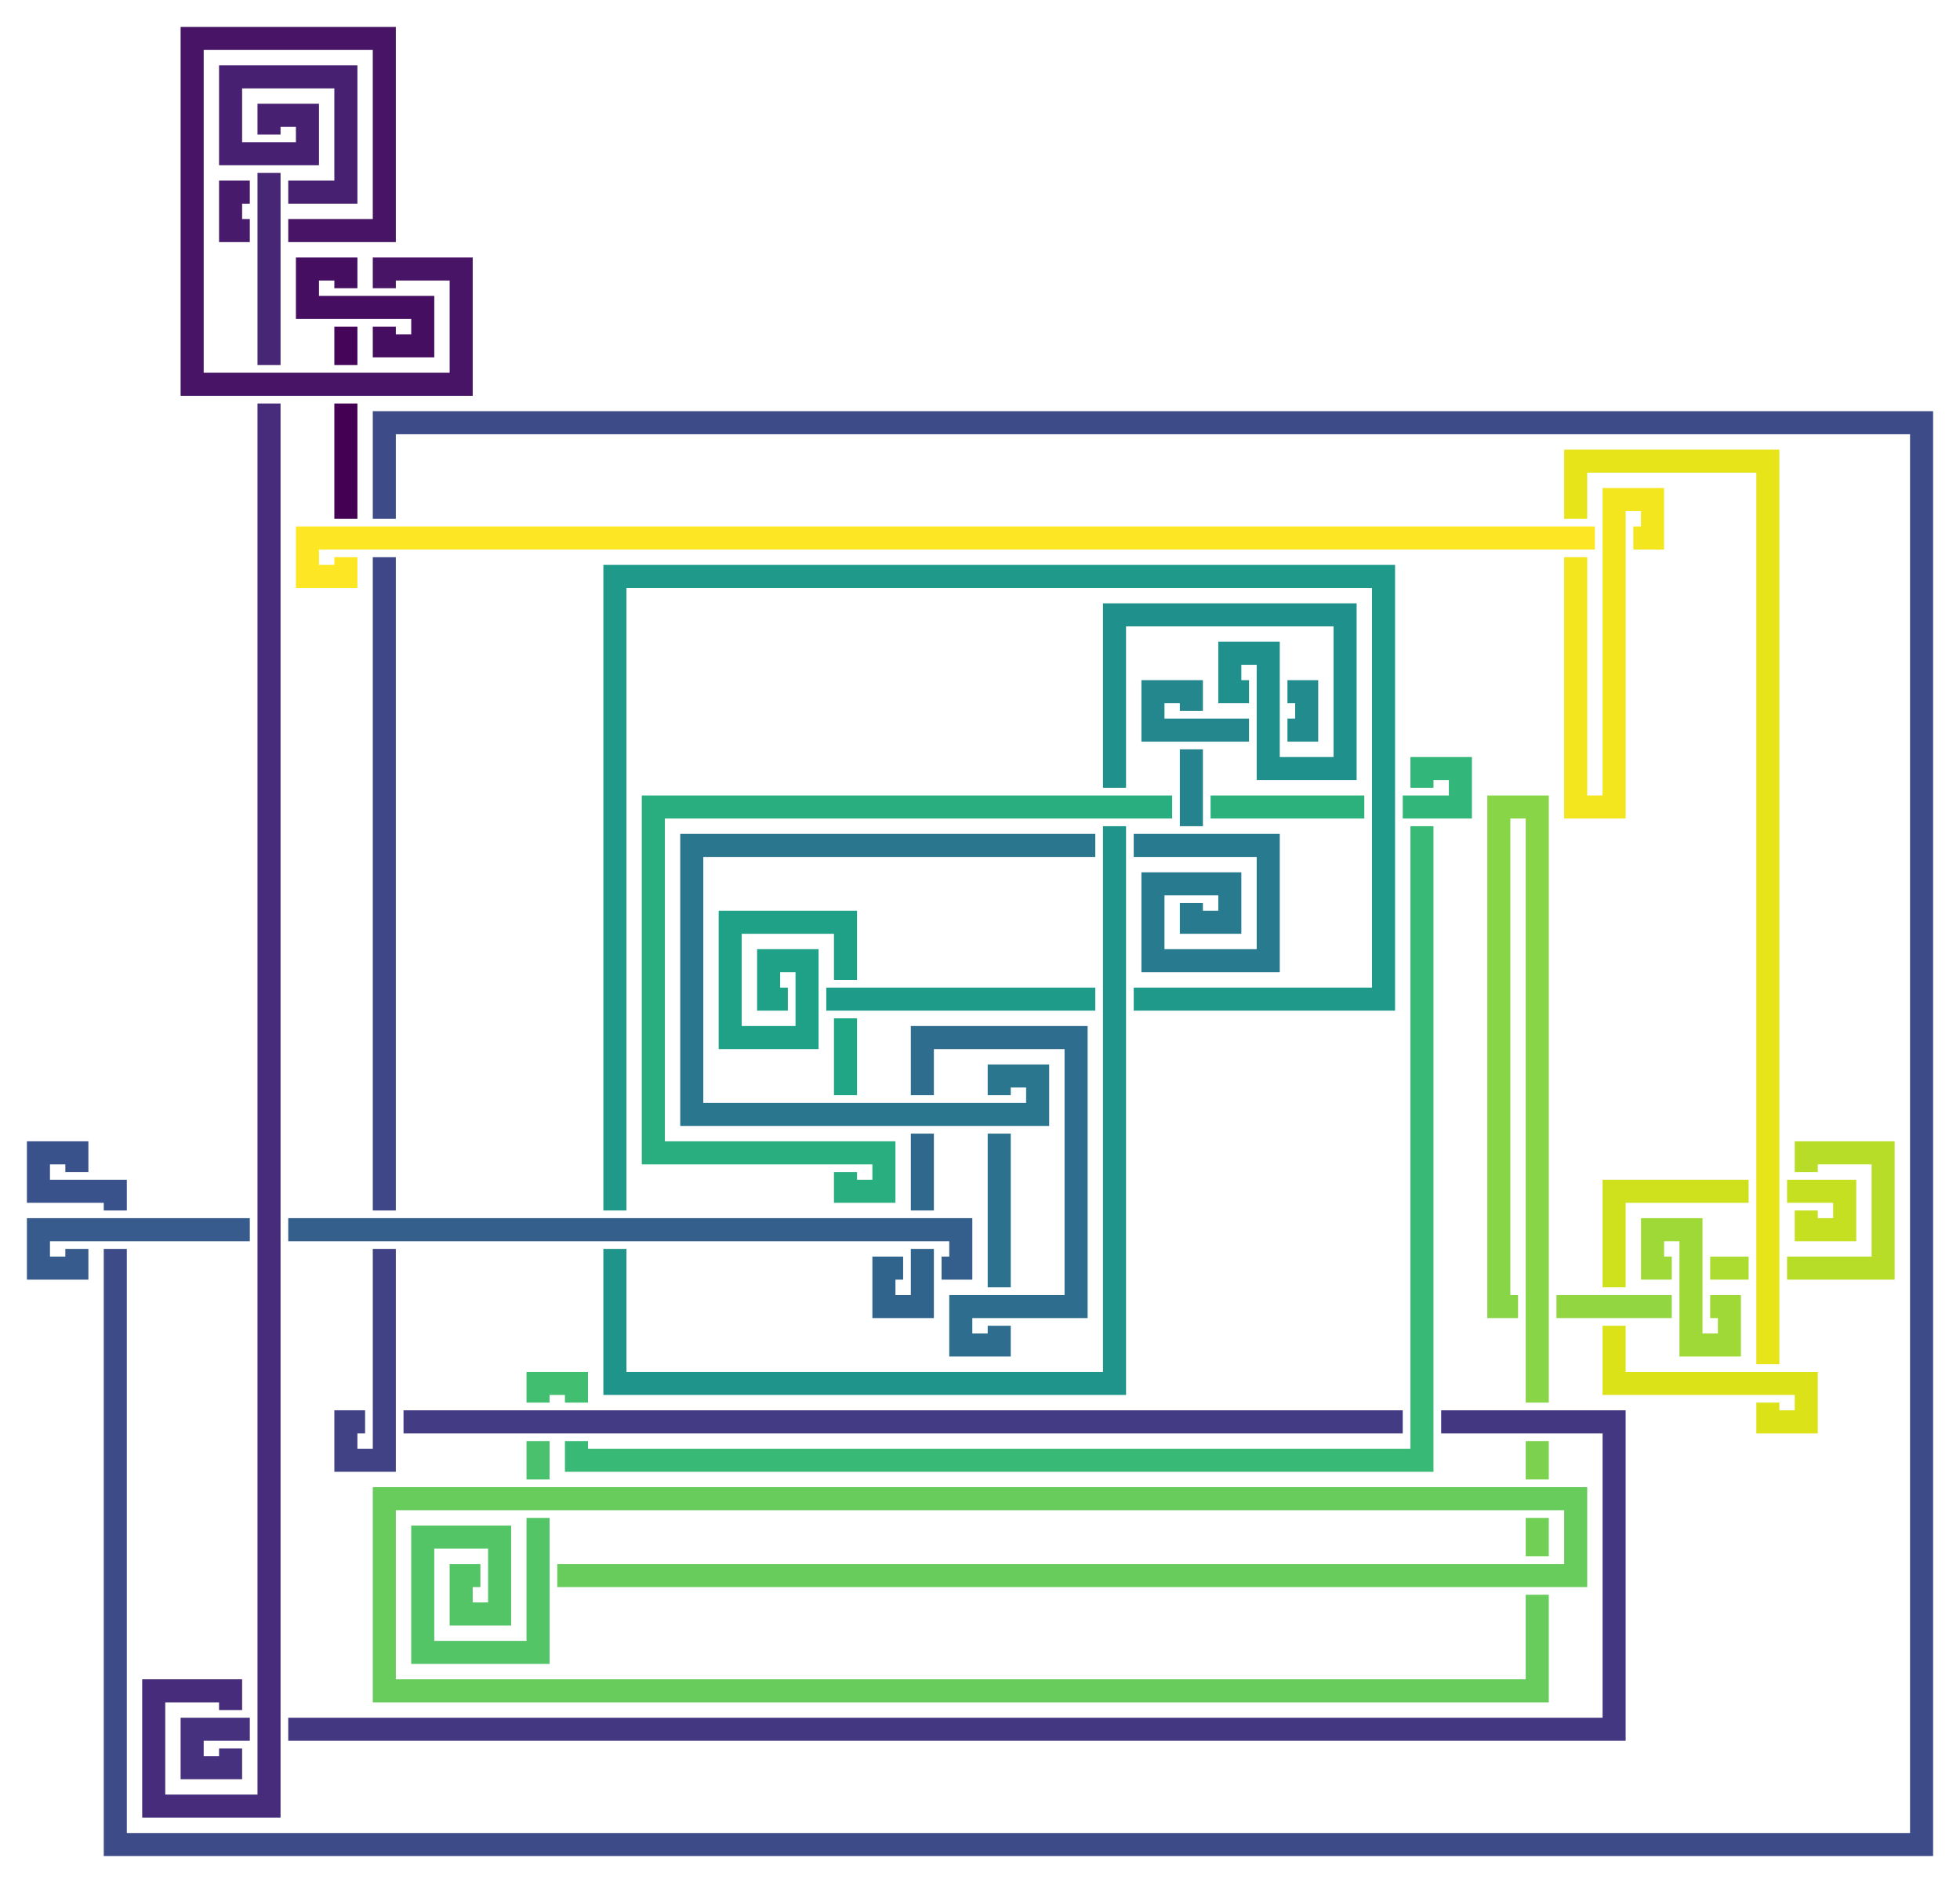 <?xml version="1.0" encoding="utf-8" ?>
<svg baseProfile="full" height="294.0" version="1.1" width="306.0" xmlns="http://www.w3.org/2000/svg" xmlns:ev="http://www.w3.org/2001/xml-events" xmlns:xlink="http://www.w3.org/1999/xlink"><defs /><polyline fill="none" points="54.0,81.0 54.0,63.0" stroke="rgb(68,1,84)" stroke-width="3.6" /><polyline fill="none" points="54.0,57.0 54.0,51.0" stroke="rgb(69,6,90)" stroke-width="3.6" /><polyline fill="none" points="54.0,45.0 54.0,42.0 48.0,42.0 48.0,48.0 66.0,48.0 66.0,54.0 60.0,54.0 60.0,51.0" stroke="rgb(70,14,97)" stroke-width="3.6" /><polyline fill="none" points="60.0,45.0 60.0,42.0 72.0,42.0 72.0,60.0 30.0,60.0 30.0,6.0 60.0,6.0 60.0,36.0 45.0,36.0" stroke="rgb(71,20,102)" stroke-width="3.6" /><polyline fill="none" points="39.0,36.0 36.0,36.0 36.0,30.0 39.0,30.0" stroke="rgb(72,26,108)" stroke-width="3.6" /><polyline fill="none" points="45.0,30.0 54.0,30.0 54.0,12.0 36.0,12.0 36.0,24.0 48.0,24.0 48.0,18.0 42.0,18.0 42.0,21.0" stroke="rgb(72,32,113)" stroke-width="3.6" /><polyline fill="none" points="42.0,27.0 42.0,57.0" stroke="rgb(71,38,118)" stroke-width="3.6" /><polyline fill="none" points="42.0,63.0 42.0,282.0 24.0,282.0 24.0,264.0 36.0,264.0 36.0,267.0" stroke="rgb(71,44,123)" stroke-width="3.6" /><polyline fill="none" points="36.0,273.0 36.0,276.0 30.0,276.0 30.0,270.0 39.0,270.0" stroke="rgb(70,49,126)" stroke-width="3.6" /><polyline fill="none" points="45.0,270.0 252.0,270.0 252.0,222.0 225.0,222.0" stroke="rgb(68,55,129)" stroke-width="3.6" /><polyline fill="none" points="219.0,222.0 63.0,222.0" stroke="rgb(67,60,132)" stroke-width="3.6" /><polyline fill="none" points="57.0,222.0 54.0,222.0 54.0,228.0 60.0,228.0 60.0,195.0" stroke="rgb(65,66,134)" stroke-width="3.6" /><polyline fill="none" points="60.0,189.0 60.0,87.0" stroke="rgb(63,71,136)" stroke-width="3.6" /><polyline fill="none" points="60.0,81.0 60.0,66.0 300.0,66.0 300.0,288.0 18.0,288.0 18.0,195.0" stroke="rgb(61,76,137)" stroke-width="3.6" /><polyline fill="none" points="18.0,189.0 18.0,186.0 6.0,186.0 6.0,180.0 12.0,180.0 12.0,183.0" stroke="rgb(58,82,139)" stroke-width="3.6" /><polyline fill="none" points="12.0,189.0 12.0,189.0" stroke="rgb(56,86,139)" stroke-width="3.6" /><polyline fill="none" points="12.0,195.0 12.0,198.0 6.0,198.0 6.0,192.0 39.0,192.0" stroke="rgb(54,91,140)" stroke-width="3.6" /><polyline fill="none" points="45.0,192.0 150.0,192.0 150.0,198.0 147.0,198.0" stroke="rgb(52,95,141)" stroke-width="3.6" /><polyline fill="none" points="141.0,198.0 138.0,198.0 138.0,204.0 144.0,204.0 144.0,195.0" stroke="rgb(49,100,141)" stroke-width="3.6" /><polyline fill="none" points="144.0,189.0 144.0,177.0" stroke="rgb(48,104,141)" stroke-width="3.6" /><polyline fill="none" points="144.0,171.0 144.0,162.0 168.0,162.0 168.0,204.0 150.0,204.0 150.0,210.0 156.0,210.0 156.0,207.0" stroke="rgb(46,109,142)" stroke-width="3.6" /><polyline fill="none" points="156.0,201.0 156.0,177.0" stroke="rgb(44,114,142)" stroke-width="3.6" /><polyline fill="none" points="156.0,171.0 156.0,168.0 162.0,168.0 162.0,174.0 108.0,174.0 108.0,132.0 171.0,132.0" stroke="rgb(42,118,142)" stroke-width="3.6" /><polyline fill="none" points="177.0,132.0 198.0,132.0 198.0,150.0 180.0,150.0 180.0,138.0 192.0,138.0 192.0,144.0 186.0,144.0 186.0,141.0" stroke="rgb(40,122,142)" stroke-width="3.6" /><polyline fill="none" points="186.0,135.0 186.0,135.0" stroke="rgb(39,126,142)" stroke-width="3.6" /><polyline fill="none" points="186.0,129.0 186.0,117.0" stroke="rgb(37,131,141)" stroke-width="3.6" /><polyline fill="none" points="186.0,111.0 186.0,108.0 180.0,108.0 180.0,114.0 195.0,114.0" stroke="rgb(35,135,141)" stroke-width="3.6" /><polyline fill="none" points="201.0,114.0 204.0,114.0 204.0,108.0 201.0,108.0" stroke="rgb(34,139,141)" stroke-width="3.6" /><polyline fill="none" points="195.0,108.0 192.0,108.0 192.0,102.0 198.0,102.0 198.0,120.0 210.0,120.0 210.0,96.0 174.0,96.0 174.0,123.0" stroke="rgb(32,144,140)" stroke-width="3.6" /><polyline fill="none" points="174.0,129.0 174.0,216.0 96.0,216.0 96.0,195.0" stroke="rgb(31,148,139)" stroke-width="3.6" /><polyline fill="none" points="96.0,189.0 96.0,90.0 216.0,90.0 216.0,156.0 177.0,156.0" stroke="rgb(30,153,138)" stroke-width="3.6" /><polyline fill="none" points="171.0,156.0 129.0,156.0" stroke="rgb(30,156,137)" stroke-width="3.6" /><polyline fill="none" points="123.0,156.0 120.0,156.0 120.0,150.0 126.0,150.0 126.0,162.0 114.0,162.0 114.0,144.0 132.0,144.0 132.0,153.0" stroke="rgb(31,161,135)" stroke-width="3.6" /><polyline fill="none" points="132.0,159.0 132.0,171.0" stroke="rgb(32,165,133)" stroke-width="3.6" /><polyline fill="none" points="132.0,177.0 132.0,177.0" stroke="rgb(35,169,130)" stroke-width="3.6" /><polyline fill="none" points="132.0,183.0 132.0,186.0 138.0,186.0 138.0,180.0 102.0,180.0 102.0,126.0 183.0,126.0" stroke="rgb(40,174,127)" stroke-width="3.6" /><polyline fill="none" points="189.0,126.0 213.0,126.0" stroke="rgb(44,177,125)" stroke-width="3.6" /><polyline fill="none" points="219.0,126.0 228.0,126.0 228.0,120.0 222.0,120.0 222.0,123.0" stroke="rgb(51,182,121)" stroke-width="3.6" /><polyline fill="none" points="222.0,129.0 222.0,228.0 90.0,228.0 90.0,225.0" stroke="rgb(57,185,118)" stroke-width="3.6" /><polyline fill="none" points="90.0,219.0 90.0,216.0 84.0,216.0 84.0,219.0" stroke="rgb(66,190,113)" stroke-width="3.6" /><polyline fill="none" points="84.0,225.0 84.0,231.0" stroke="rgb(73,193,109)" stroke-width="3.6" /><polyline fill="none" points="84.0,237.0 84.0,258.0 66.0,258.0 66.0,240.0 78.0,240.0 78.0,252.0 72.0,252.0 72.0,246.0 75.0,246.0" stroke="rgb(83,197,103)" stroke-width="3.6" /><polyline fill="none" points="81.0,246.0 81.0,246.0" stroke="rgb(94,201,97)" stroke-width="3.6" /><polyline fill="none" points="87.0,246.0 246.0,246.0 246.0,234.0 60.0,234.0 60.0,264.0 240.0,264.0 240.0,249.0" stroke="rgb(103,204,92)" stroke-width="3.6" /><polyline fill="none" points="240.0,243.0 240.0,237.0" stroke="rgb(114,207,85)" stroke-width="3.6" /><polyline fill="none" points="240.0,231.0 240.0,225.0" stroke="rgb(124,210,79)" stroke-width="3.6" /><polyline fill="none" points="240.0,219.0 240.0,126.0 234.0,126.0 234.0,204.0 237.0,204.0" stroke="rgb(136,213,71)" stroke-width="3.6" /><polyline fill="none" points="243.0,204.0 261.0,204.0" stroke="rgb(146,215,65)" stroke-width="3.6" /><polyline fill="none" points="267.0,204.0 270.0,204.0 270.0,210.0 264.0,210.0 264.0,192.0 258.0,192.0 258.0,198.0 261.0,198.0" stroke="rgb(159,217,56)" stroke-width="3.6" /><polyline fill="none" points="267.0,198.0 273.0,198.0" stroke="rgb(173,220,48)" stroke-width="3.6" /><polyline fill="none" points="279.0,198.0 294.0,198.0 294.0,180.0 282.0,180.0 282.0,183.0" stroke="rgb(183,221,41)" stroke-width="3.6" /><polyline fill="none" points="282.0,189.0 282.0,192.0 288.0,192.0 288.0,186.0 279.0,186.0" stroke="rgb(197,223,33)" stroke-width="3.6" /><polyline fill="none" points="273.0,186.0 252.0,186.0 252.0,201.0" stroke="rgb(207,225,28)" stroke-width="3.6" /><polyline fill="none" points="252.0,207.0 252.0,216.0 282.0,216.0 282.0,222.0 276.0,222.0 276.0,219.0" stroke="rgb(220,226,24)" stroke-width="3.6" /><polyline fill="none" points="276.0,213.0 276.0,72.0 246.0,72.0 246.0,81.0" stroke="rgb(231,228,25)" stroke-width="3.6" /><polyline fill="none" points="246.0,87.0 246.0,126.0 252.0,126.0 252.0,78.0 258.0,78.0 258.0,84.0 255.0,84.0" stroke="rgb(243,229,30)" stroke-width="3.6" /><polyline fill="none" points="249.0,84.0 48.0,84.0 48.0,90.0 54.0,90.0 54.0,87.0" stroke="rgb(253,231,36)" stroke-width="3.6" /></svg>